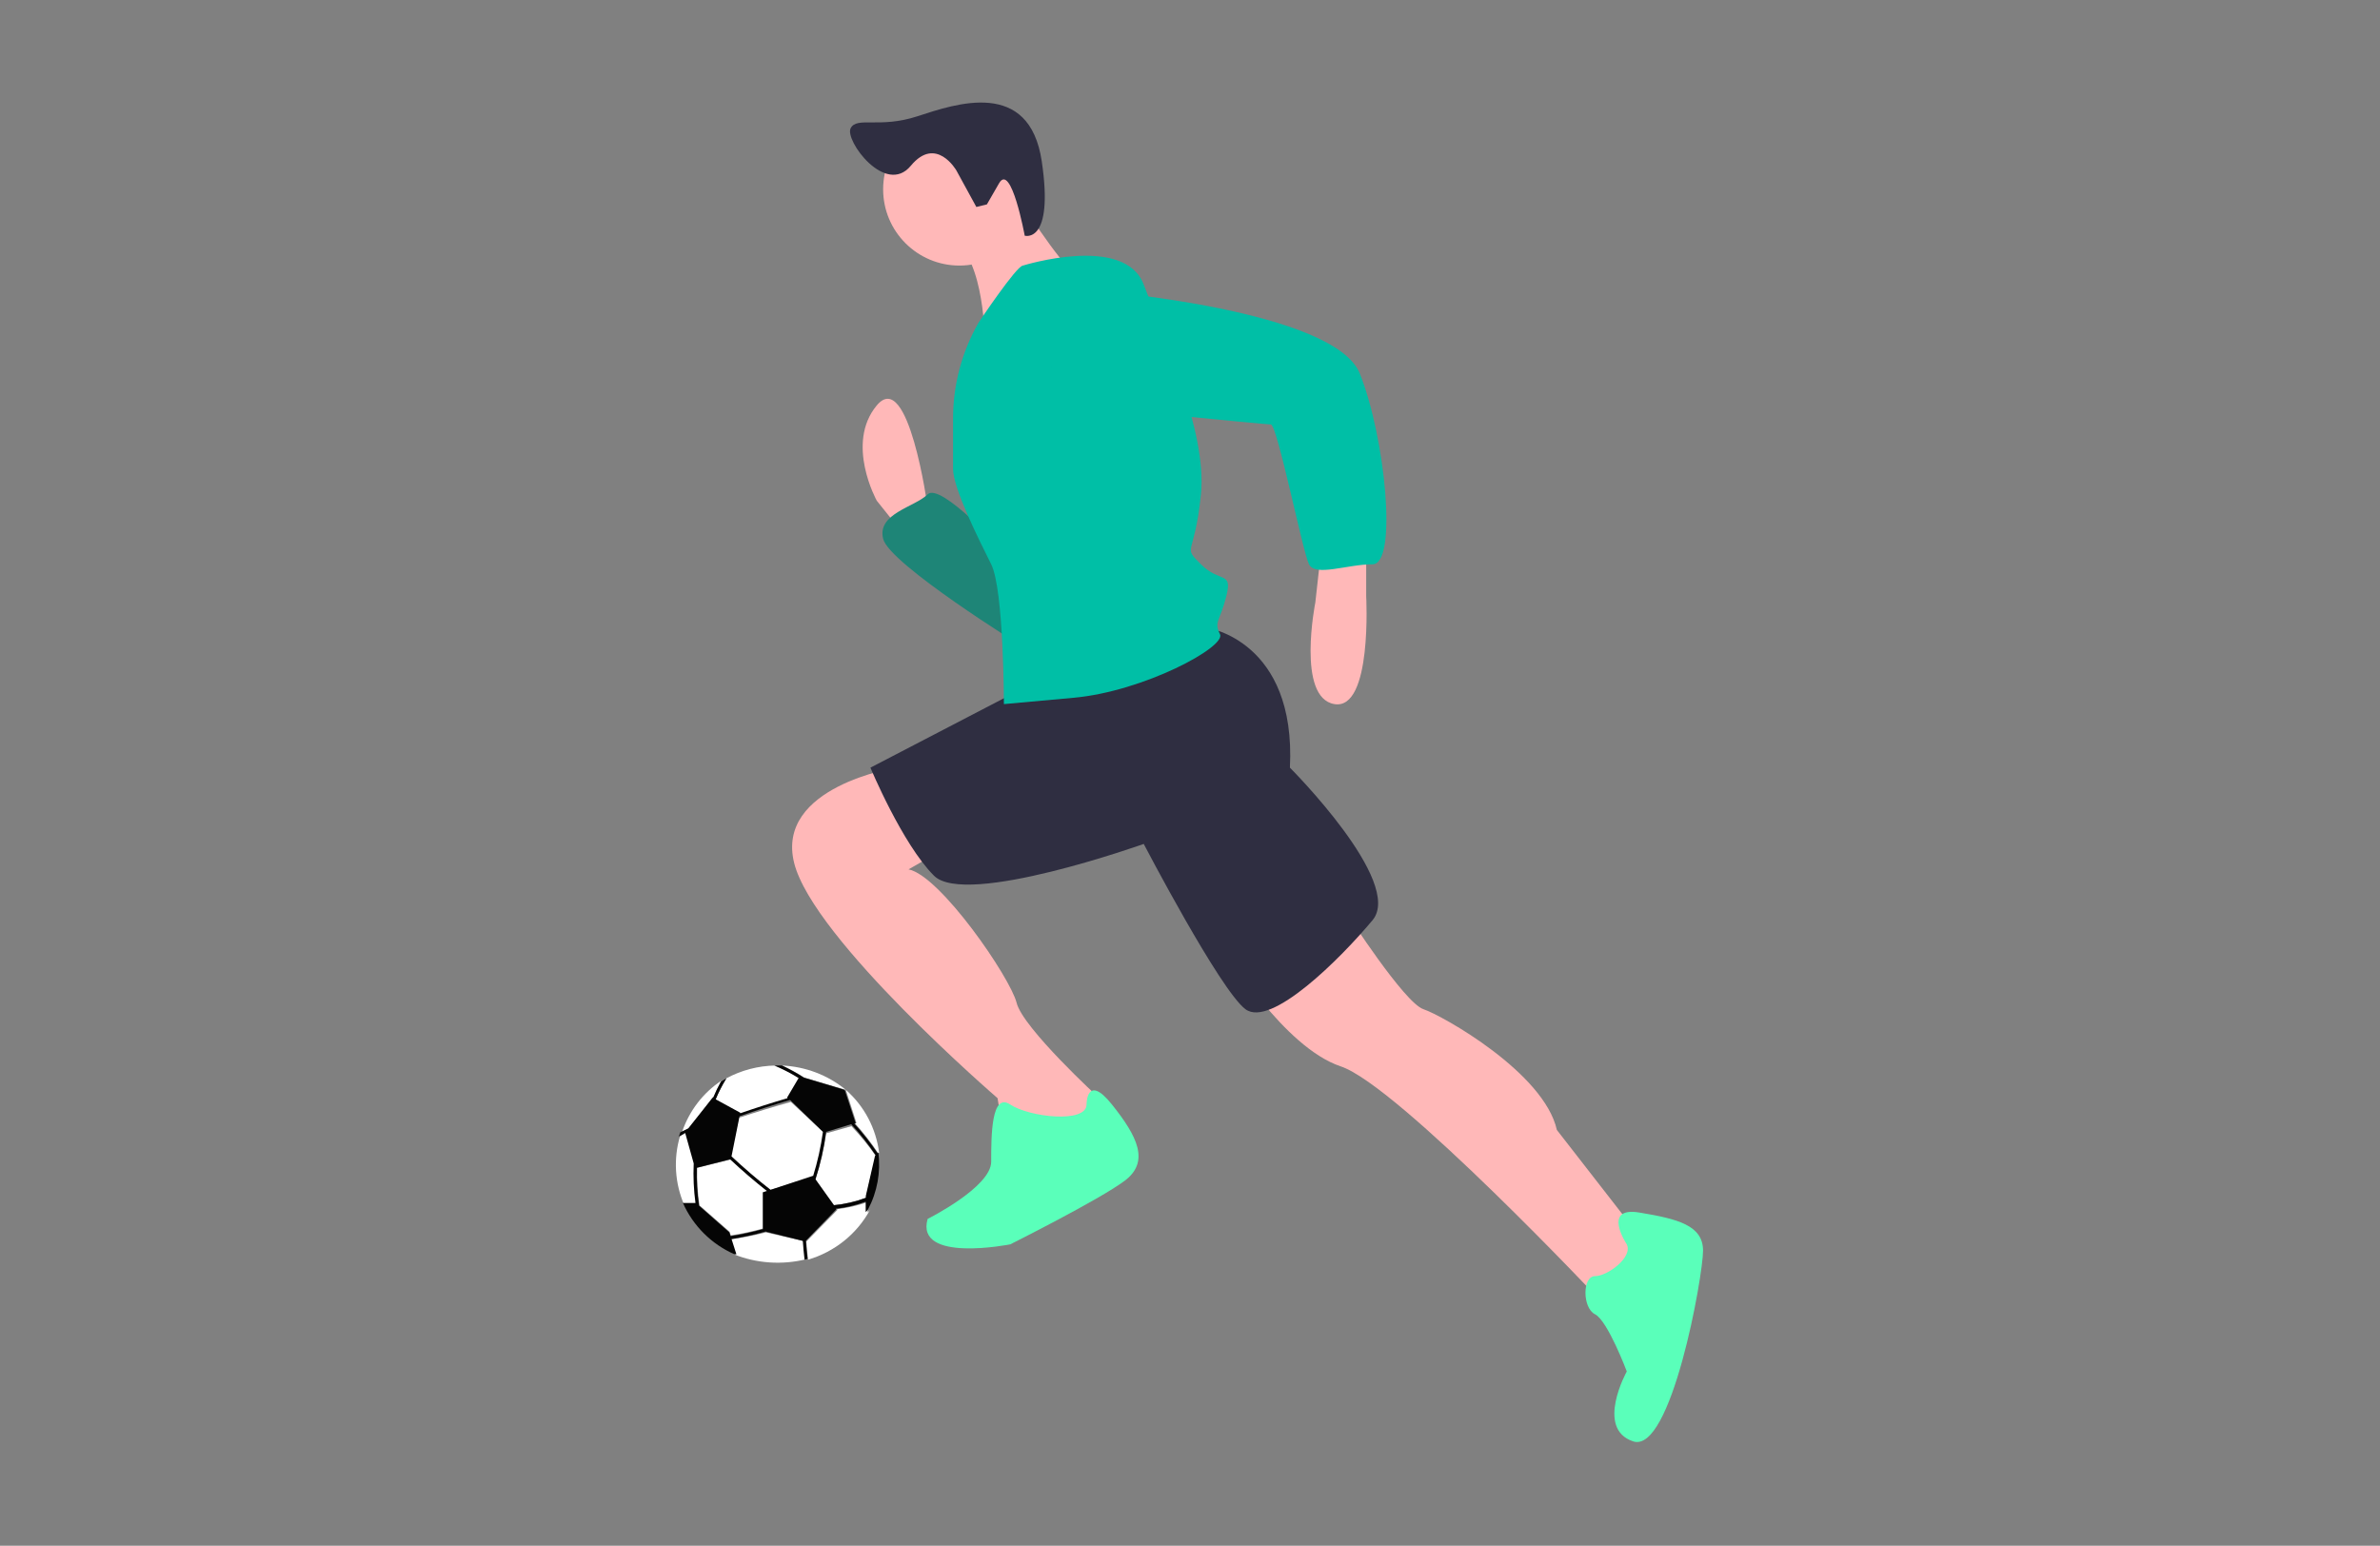 <svg width="893" height="580" viewBox="0 0 893 580" fill="none" xmlns="http://www.w3.org/2000/svg">
<rect x="0" y="0" width="893" height="580" fill="#808080" stroke="none"/>
<path d="M348.057 190.268C348.057 190.268 340.902 137.803 328.979 152.112C317.055 166.42 328.979 187.883 328.979 187.883L338.518 199.807L348.057 192.653V190.268Z" fill="#FFB8B8"/>
<path d="M376.674 206.961C376.674 206.961 352.826 180.729 348.057 185.498C343.287 190.268 328.979 192.653 331.363 202.192C333.748 211.731 383.829 242.733 383.829 242.733L376.674 206.961Z" fill="#1E8577"/>
<path d="M512.607 204.577V223.655C512.607 223.655 514.991 266.581 500.683 264.196C486.374 261.811 493.528 226.04 493.528 226.04L495.913 204.577L512.607 204.577Z" fill="#FFB8B8"/>
<path d="M505.452 342.894C505.452 342.894 526.915 376.281 534.07 378.666C541.224 381.05 579.38 402.514 584.15 423.977L617.537 466.903L600.844 488.366C600.844 488.366 524.531 407.283 503.067 400.129C481.604 392.974 460.141 357.203 460.141 357.203L505.452 342.894Z" fill="#FFB8B8"/>
<path d="M336.133 288.044C336.133 288.044 290.822 295.198 297.976 323.816C305.131 352.433 374.289 412.053 374.289 412.053L376.674 426.361L402.907 431.131L414.831 419.207L412.446 412.053C412.446 412.053 383.829 385.82 381.444 376.281C379.059 366.742 352.826 328.585 340.902 326.201L357.596 316.662L336.133 288.044Z" fill="#FFB8B8"/>
<path d="M610.383 466.903C610.383 466.903 600.844 452.594 615.152 454.979C629.461 457.364 639 459.748 639 469.287C639 478.827 627.076 545.6 612.767 540.831C598.459 536.061 610.383 514.598 610.383 514.598C610.383 514.598 603.228 495.52 598.459 493.135C593.689 490.751 593.689 478.827 598.459 478.827C603.228 478.827 612.767 471.672 610.383 466.903Z" fill="#5AFFBA"/>
<path d="M407.676 414.437C407.676 414.437 407.676 402.514 417.215 414.437C426.755 426.361 431.524 435.9 421.985 443.055C412.446 450.209 379.059 466.903 379.059 466.903C379.059 466.903 343.287 474.057 348.057 457.364C348.057 457.364 371.905 445.44 371.905 435.9C371.905 426.361 371.905 409.668 379.059 414.437C386.213 419.207 407.676 421.592 407.676 414.437Z" fill="#5AFFBA"/>
<path d="M452.987 235.579C452.987 235.579 486.374 240.348 483.989 288.044C483.989 288.044 526.915 330.97 514.991 345.279C503.067 359.587 476.835 385.82 467.296 378.666C457.757 371.511 429.139 316.661 429.139 316.661C429.139 316.661 362.365 340.509 350.442 328.585C338.518 316.661 326.594 288.044 326.594 288.044L386.213 257.042L452.987 235.579Z" fill="#2F2E41"/>
<path d="M359.981 99.646C375.786 99.646 388.598 86.834 388.598 71.029C388.598 55.224 375.786 42.412 359.981 42.412C344.176 42.412 331.363 55.224 331.363 71.029C331.363 86.834 344.176 99.646 359.981 99.646Z" fill="#FFB8B8"/>
<path d="M381.444 73.414C381.444 73.414 398.137 99.646 402.907 102.031C407.676 104.416 369.52 128.264 369.52 128.264C369.52 128.264 369.52 97.262 357.596 90.107L381.444 73.414Z" fill="#FFB8B8"/>
<path d="M383.828 99.646C383.828 99.646 421.985 87.722 429.139 106.801C436.294 125.879 452.987 161.651 450.602 185.498C448.218 209.346 443.448 204.577 450.602 211.731C457.757 218.885 462.526 214.116 460.141 223.655C457.757 233.194 455.372 233.194 457.757 237.964C460.141 242.733 429.139 259.427 402.907 261.811L376.674 264.196C376.674 264.196 376.674 221.27 371.905 211.731C367.135 202.192 357.596 183.114 357.596 175.959V157.03C357.596 144.43 360.884 132.049 367.135 121.109C367.135 121.109 381.444 99.646 383.828 99.646Z" fill="#00BFA6"/>
<path d="M412.446 109.185C412.446 109.185 500.683 116.34 510.222 140.188C519.761 164.035 524.531 211.731 514.991 211.731C505.452 211.731 493.528 216.501 491.144 211.731C488.759 206.962 479.22 159.266 476.835 159.266C474.45 159.266 402.907 152.111 402.907 152.111C402.907 152.111 371.905 113.955 412.446 109.185Z" fill="#00BFA6"/>
<path d="M358.831 63.934C358.831 63.934 351.237 50.737 341.744 62.2C332.251 73.663 316.809 52.598 319.179 48.103C321.55 43.608 329.922 48.305 344.269 43.615C358.615 38.925 386.252 29.371 390.88 60.537C395.509 91.704 384.485 88.437 384.485 88.437C384.485 88.437 379.433 60.82 374.866 68.752L370.299 76.685L366.338 77.66L358.831 63.934Z" fill="#2F2E41"/>
<path d="M320.845 421.548L321.363 421.38L317.338 408.914C324.241 414.941 328.702 423.355 329.859 432.53L329.576 432.817C326.933 428.854 324.015 425.088 320.845 421.548Z" fill="white"/>
<path d="M314.228 453.957L314.035 453.697C317.969 453.261 321.836 452.365 325.553 451.029V454.948C325.888 454.652 326.187 454.32 326.444 453.957C324.021 458.424 320.719 462.376 316.728 465.586C312.737 468.795 308.136 471.198 303.192 472.655C302.919 470.389 302.702 468.122 302.541 465.856L314.228 453.957Z" fill="white"/>
<path d="M293.435 399.808C302.211 400.19 310.613 403.391 317.338 408.914L301.83 404.35C299.146 402.643 296.34 401.126 293.435 399.808Z" fill="white"/>
<path d="M267.607 411.547L258.779 423.142L255.874 424.85C258.585 416.845 263.797 410.029 270.671 405.5C269.602 407.486 268.647 409.537 267.811 411.641L267.607 411.547Z" fill="white"/>
<path d="M274.085 465.078C278.56 464.431 282.989 463.54 287.349 462.411L301.857 465.75C302.02 467.961 302.248 470.202 302.541 472.472C293.473 474.739 283.831 474.075 275.233 470.59H275.991L274.085 465.078Z" fill="white"/>
<path d="M295.85 412.014L296.067 412.206C289.923 414 283.835 415.938 277.803 418.02V417.78L268.394 412.662C269.555 409.876 270.934 407.184 272.52 404.614C278.172 401.565 284.477 399.917 290.904 399.808C294.147 401.162 297.277 402.769 300.265 404.614L295.85 412.014Z" fill="white"/>
<path d="M319.472 422.573C322.848 426.113 325.939 429.896 328.721 433.889L328.46 434.186L324.998 448.777V449.441C321.116 450.86 317.058 451.777 312.928 452.167L305.956 442.57C307.815 436.921 309.164 431.127 309.987 425.253L319.472 422.573Z" fill="white"/>
<path d="M274.039 435.094C278.436 439.198 283.005 443.116 287.744 446.848L286.206 447.359V460.971C282.252 462.07 278.236 462.931 274.179 463.55L273.736 462.179L262.454 452.283C261.759 447.625 261.47 442.915 261.592 438.206L274.039 435.094Z" fill="white"/>
<path d="M277.205 419.437C283.654 417.286 290.16 415.296 296.722 413.467L309.371 425.177C308.576 430.699 307.306 436.15 305.574 441.474V441.336L289.128 446.476C283.921 442.573 278.906 438.47 274.085 434.167L277.205 419.437Z" fill="white"/>
<path d="M260.889 436.749C260.661 441.899 260.887 447.058 261.565 452.167H256.739C253.193 444.006 252.629 434.835 255.146 426.291L257.559 424.85L260.889 436.749Z" fill="white"/>
<path d="M255.253 424.859C255.065 425.392 254.892 425.933 254.735 426.482L257.088 425.094L260.287 436.55C260.065 441.507 260.286 446.474 260.946 451.392H256.241C260.073 459.984 266.966 466.843 275.578 470.633H276.308L274.473 464.893C278.782 464.214 283.048 463.279 287.247 462.094L301.22 465.599C301.377 467.92 301.597 470.272 301.879 472.655L303.008 472.35C302.742 470.092 302.53 467.833 302.373 465.575L313.759 453.815L313.571 453.556C317.412 453.121 321.187 452.229 324.816 450.898V454.802C325.143 454.508 325.435 454.176 325.686 453.815C329.154 447.258 330.51 439.79 329.568 432.433L329.285 432.715C326.637 428.811 323.712 425.101 320.534 421.613L321.052 421.449L317.029 409.194L316.629 408.864L301.55 404.325C298.939 402.628 296.211 401.119 293.387 399.808H291.505H290.517C293.678 401.133 296.731 402.706 299.644 404.513L295.316 411.852L295.527 412.04C289.536 413.796 283.6 415.694 277.719 417.732V417.497L268.544 412.487C269.676 409.758 271.021 407.124 272.567 404.607C271.861 404.999 271.179 405.407 270.521 405.83C269.413 407.801 268.423 409.835 267.556 411.922H267.368L258.217 423.424L255.253 424.859ZM305.972 442.501C307.817 436.7 309.155 430.75 309.972 424.718L319.381 421.825C322.73 425.46 325.797 429.344 328.556 433.445L328.297 433.75L324.863 448.734V449.439C321.012 450.896 316.986 451.837 312.889 452.239L305.972 442.501ZM289.105 446.452C284.039 442.469 279.162 438.282 274.473 433.892L277.484 418.838C283.757 416.642 290.085 414.612 296.468 412.745L308.772 424.695C307.999 430.33 306.764 435.892 305.078 441.324V441.183L289.105 446.452ZM261.416 438.173L273.979 434.997C278.417 439.153 283.028 443.12 287.811 446.899L286.259 447.417V461.2C282.268 462.313 278.215 463.185 274.12 463.811L273.673 462.423L262.287 452.403C261.602 447.692 261.327 442.931 261.464 438.173H261.416Z" fill="#050505"/>
</svg>
